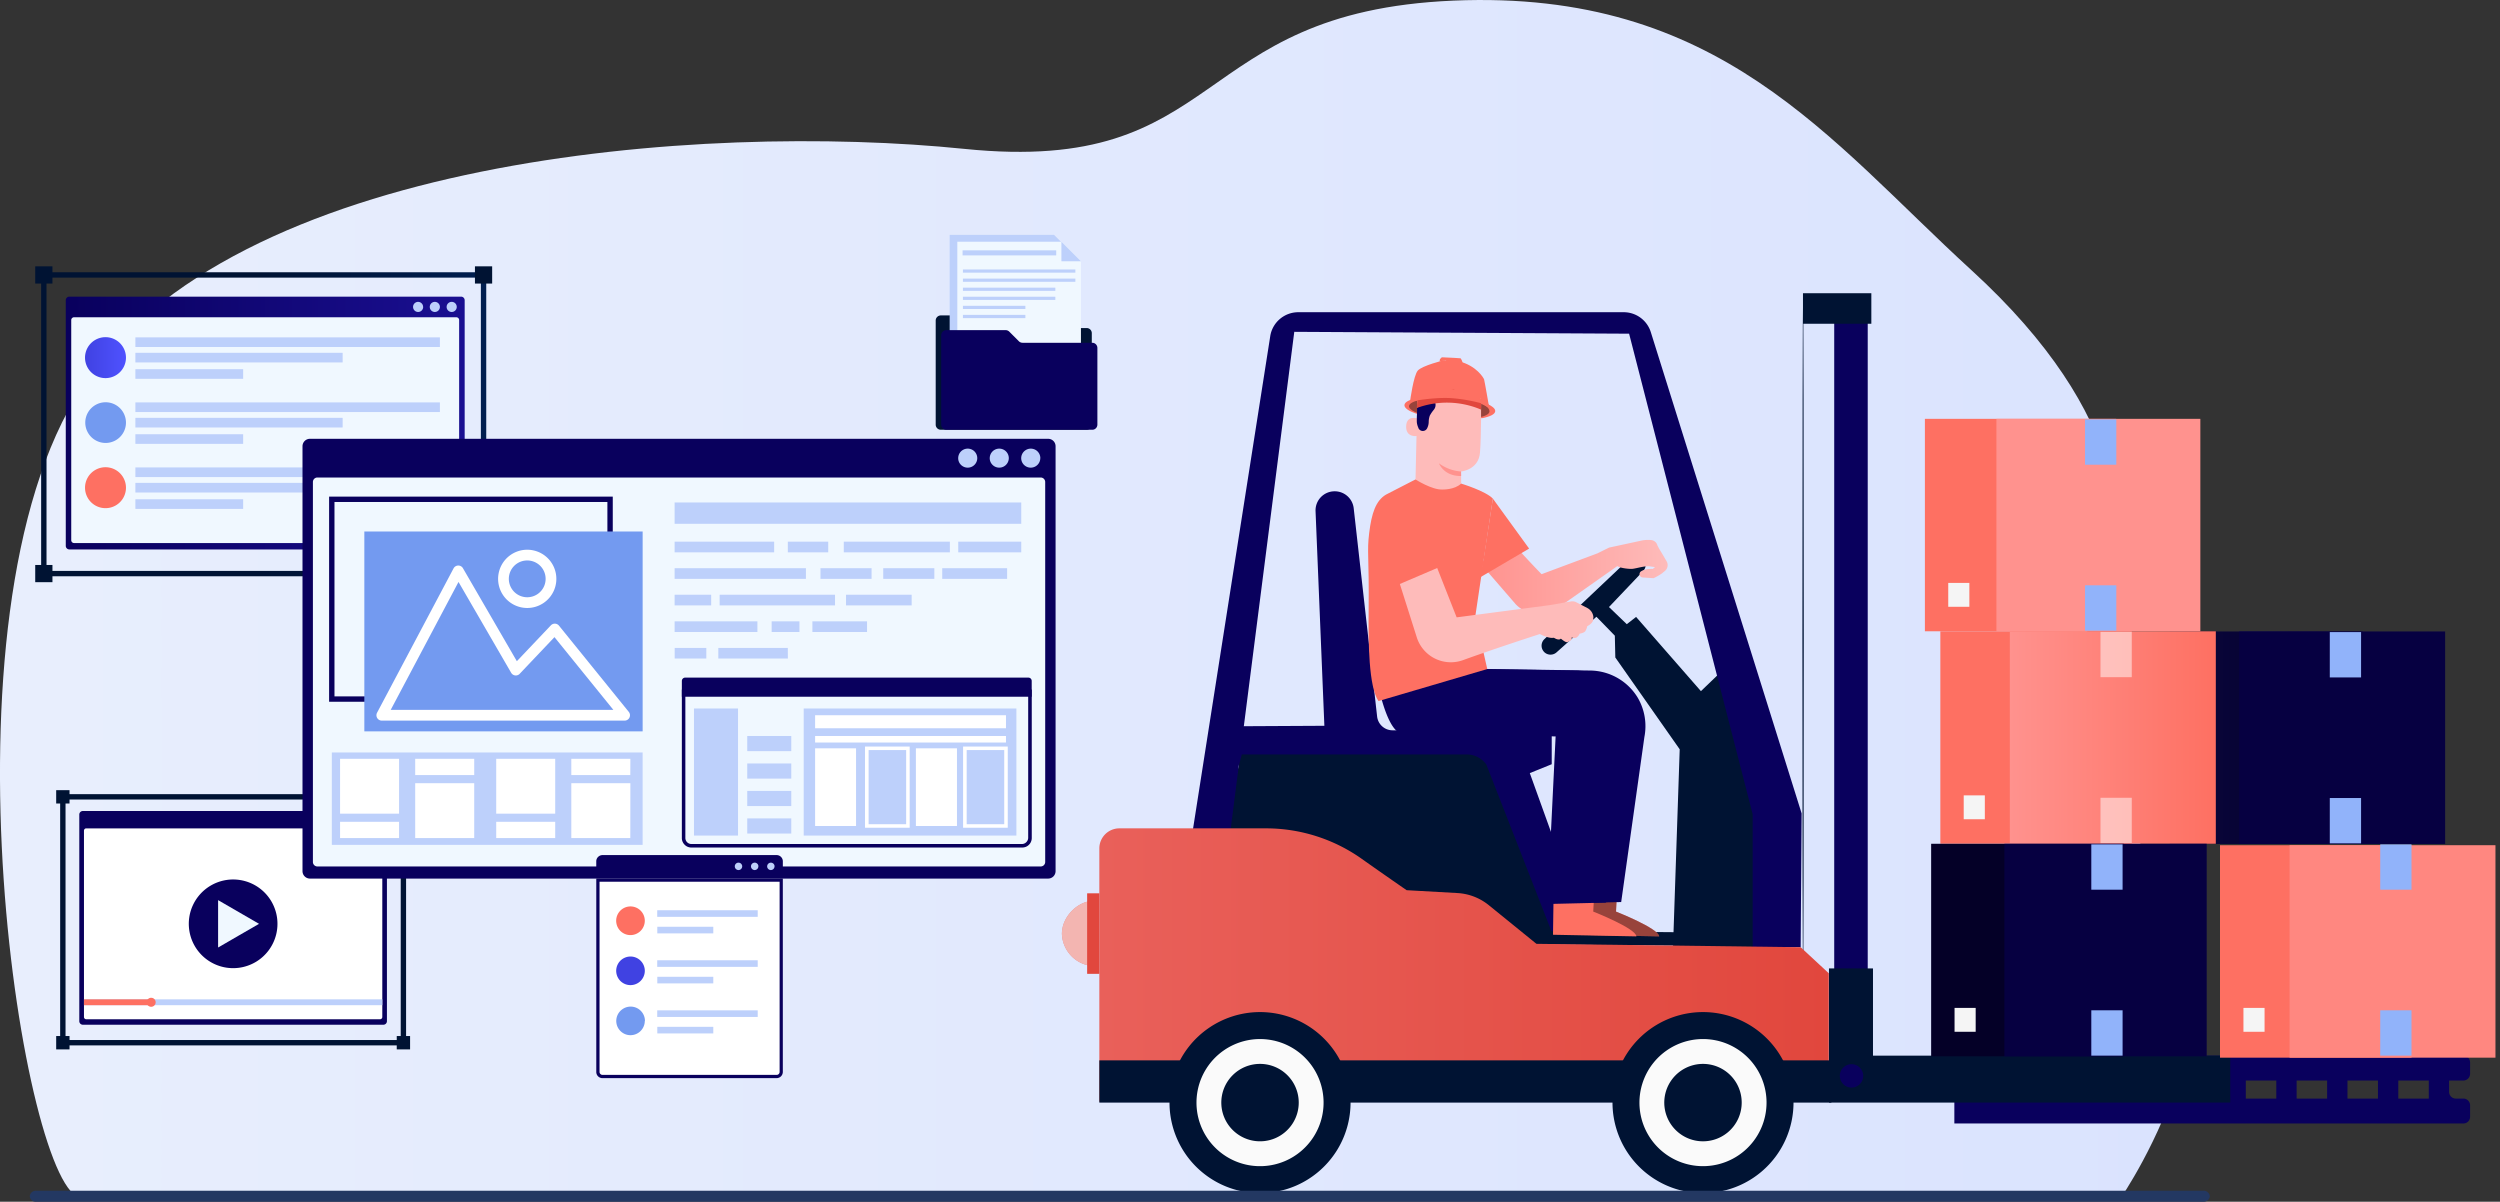 <svg width="466" height="224" viewBox="0 0 466 224" fill="none" xmlns="http://www.w3.org/2000/svg">
    <rect x="0" y="0" width="466" height="224" fill="#333333" stroke="none"/>
    <g clip-path="url(#a)">
        <path d="M179.762 27.752C130.706 22.755 43.388 29.26 15.214 72.309c-28.174 43.048-10.573 150.939 0 150.922h375.234l4.805.159s29.36-42.34 2.775-67.066-8.325-36.038-5.099-45.591c3.708-10.976 4.412-33.072-25.455-60.375C340.851 26.017 320.52-2.004 270.916.115c-49.604 2.12-42.101 32.649-91.154 27.637z" fill="url(#b)"/>
        <path d="M85.945 55.294h-73.02a.666.666 0 0 0-.665.666v45.789a.667.667 0 0 0 .666.666h73.019a.669.669 0 0 0 .67-.666V55.96a.67.67 0 0 0-.67-.666z" fill="url(#c)"/>
        <path d="M85.584 100.697V59.664a.528.528 0 0 0-.531-.527H13.807a.527.527 0 0 0-.528.527v41.033a.527.527 0 0 0 .528.527h71.246a.523.523 0 0 0 .49-.325.526.526 0 0 0 .04-.202z" fill="#F0F8FF"/>
        <path d="M84.16 58.153a.944.944 0 1 0 .008-1.887.944.944 0 0 0-.007 1.887zM81.053 58.153a.943.943 0 1 0 0-1.886.943.943 0 0 0 0 1.886zM78.881 57.213a.946.946 0 0 1-.582.87.94.94 0 0 1-.545.052.922.922 0 0 1-.482-.256.944.944 0 0 1 .142-1.453.95.95 0 0 1 .527-.16.929.929 0 0 1 .649.277c.09.086.16.19.205.305a.92.92 0 0 1 .072.347l.014.018z" fill="#BDD0FB"/>
        <path d="M23.481 66.66a3.816 3.816 0 1 1-7.632.008 3.816 3.816 0 0 1 7.632-.007z" fill="url(#d)"/>
        <path d="M81.997 62.884h-56.76v1.797h56.76v-1.797zM63.865 65.763H25.236v1.796h38.63v-1.796zM45.324 68.815H25.236v1.8h20.088v-1.8z" fill="#BDD0FB"/>
        <path d="M23.48 78.781a3.792 3.792 0 1 1-7.585-.015 3.792 3.792 0 0 1 7.584.015z" fill="#739AF0"/>
        <path d="M81.997 75.007h-56.76v1.797h56.76v-1.797zM63.865 77.883H25.236v1.8h38.63v-1.8zM45.324 80.94H25.236v1.796h20.088V80.94z" fill="#BDD0FB"/>
        <path d="M23.481 90.905a3.815 3.815 0 1 1-7.631.005 3.815 3.815 0 0 1 7.631-.005z" fill="url(#e)"/>
        <path d="M81.997 87.127h-56.76v1.8h56.76v-1.8zM63.865 90.006H25.236v1.8h38.63v-1.8zM45.324 93.063H25.236v1.796h20.088v-1.796z" fill="#BDD0FB"/>
        <path d="M90.135 51.249H8.17v55.668h81.965V51.249z" stroke="url(#f)" stroke-miterlimit="10"/>
        <path d="M9.775 49.644H6.566v3.212h3.21v-3.212z" fill="url(#g)"/>
        <path d="M9.775 105.311H6.566v3.208h3.21v-3.208z" fill="url(#h)"/>
        <path d="M91.74 49.644H88.53v3.212h3.209v-3.212z" fill="url(#i)"/>
        <path d="M202.522 80.107h-27.147a.956.956 0 0 1-.961-.961V59.75a.94.94 0 0 1 .281-.676.96.96 0 0 1 .694-.28h11.034a.961.961 0 0 1 .694.277l1.793 1.793c.089.09.196.16.313.208.116.05.241.075.367.077h12.963a.95.95 0 0 1 .886.59.962.962 0 0 1 .072.367v17.039a.967.967 0 0 1-.59.888.968.968 0 0 1-.368.073h-.031z" fill="url(#j)"/>
        <path d="M200.063 47.42v24.417h-23.047v-28.06h19.408l3.639 3.643z" fill="#BDD0FB"/>
        <path d="M196.42 47.42v-3.643l3.642 3.643h-3.642z" fill="#BDD0FB"/>
        <path d="M201.487 48.696v24.417h-23.044v-28.06h19.402l3.642 3.643z" fill="#F0F8FF"/>
        <path d="M203.54 80.106h-27.143a.96.96 0 0 1-.958-.961v-16.65a.963.963 0 0 1 .958-.958h11.038a.973.973 0 0 1 .693.281l1.79 1.794a.98.98 0 0 0 .694.28h12.963a.95.95 0 0 1 .694.282.973.973 0 0 1 .284.693v14.281a.93.93 0 0 1-.076.368.957.957 0 0 1-.52.524.972.972 0 0 1-.417.066z" fill="url(#k)"/>
        <path d="M197.846 48.696v-3.642l3.645 3.642h-3.645zM196.877 46.656h-17.451v.95h17.451v-.95zM200.45 50.23h-20.962v.6h20.962v-.6zM200.45 51.926h-20.962v.6h20.962v-.6zM196.715 53.618h-17.227v.597h17.227v-.597zM196.715 55.312h-17.227v.596h17.227v-.596zM191.133 57.004h-11.645v.596h11.645v-.596zM191.133 58.696h-11.645v.6h11.645v-.6z" fill="#BDD0FB"/>
        <path d="M71.459 151.172H15.45a.663.663 0 0 0-.67.669v38.504a.666.666 0 0 0 .67.666h56.008a.666.666 0 0 0 .666-.666v-38.504a.674.674 0 0 0-.194-.473.673.673 0 0 0-.472-.196z" fill="url(#l)"/>
        <path d="M71.261 189.565v-34.73a.428.428 0 0 0-.426-.427h-54.76a.426.426 0 0 0-.423.427v34.73a.427.427 0 0 0 .424.427h54.758a.427.427 0 0 0 .427-.427z" fill="#fff"/>
        <path d="M51.465 174.233a8.261 8.261 0 0 0-12.236-9.132 8.259 8.259 0 0 0-3.95 8.288 8.26 8.26 0 0 0 6.147 6.821 8.258 8.258 0 0 0 10.039-5.977z" fill="url(#m)"/>
        <path d="m48.286 172.203-3.816 2.203-3.816 2.21v-8.832l3.816 2.21 3.816 2.209z" fill="#F0F8FF"/>
        <path d="M71.261 186.276H15.652v1.093h55.61v-1.093z" fill="#BDD0FB"/>
        <path d="M28.182 186.276h-12.53v1.093h12.53v-1.093z" fill="url(#n)"/>
        <path d="M28.177 187.664a.84.84 0 0 0 .594-1.433.847.847 0 0 0-.43-.23.847.847 0 0 0-.862.357.841.841 0 0 0 .698 1.306z" fill="url(#o)"/>
        <path d="M75.195 148.532h-63.48v45.83h63.48v-45.83z" stroke="url(#p)" stroke-miterlimit="10"/>
        <path d="M12.96 147.287h-2.487v2.487h2.487v-2.487z" fill="url(#q)"/>
        <path d="M12.96 193.117h-2.487v2.491h2.487v-2.491z" fill="url(#r)"/>
        <path d="M76.44 193.117h-2.487v2.491h2.487v-2.491z" fill="url(#s)"/>
        <path d="M195.372 81.792H57.774a1.388 1.388 0 0 0-1.387 1.388v79.2a1.387 1.387 0 0 0 1.387 1.387h137.598a1.387 1.387 0 0 0 1.388-1.387V83.176a1.384 1.384 0 0 0-1.388-1.384z" fill="url(#t)"/>
        <path d="M194.825 160.669V89.843a.841.841 0 0 0-.84-.836H59.162a.836.836 0 0 0-.836.836v70.826a.829.829 0 0 0 .244.594.833.833 0 0 0 .592.246h134.823a.837.837 0 0 0 .84-.84z" fill="#F0F8FF"/>
        <path d="M91.74 105.311H88.53v3.208h3.209v-3.208z" fill="url(#u)"/>
        <path d="M70.857 152.792a.806.806 0 0 1-.954.791.801.801 0 0 1-.583-1.089.806.806 0 0 1 .739-.493.799.799 0 0 1 .798.794v-.003zM68.222 152.792a.804.804 0 0 1-.95.791.8.8 0 0 1-.584-1.09.764.764 0 0 1 .295-.347.795.795 0 0 1 1.239.66v-.014zM65.596 152.792a.801.801 0 0 1-.95.791.797.797 0 0 1-.58-1.082.802.802 0 0 1 .295-.347.793.793 0 0 1 1.235.659v-.021z" fill="#fff"/>
        <path d="M76.44 147.287h-2.487v2.487h2.487v-2.487z" fill="url(#v)"/>
        <path d="M193.909 85.41a1.777 1.777 0 0 1-1.605 1.752 1.777 1.777 0 0 1-1.916-1.404 1.774 1.774 0 0 1 .757-1.828 1.777 1.777 0 0 1 2.521.56c.167.277.254.594.254.917l-.011.004zM188.041 85.41a1.781 1.781 0 0 1-2.832 1.416 1.786 1.786 0 0 1-.689-1.069 1.808 1.808 0 0 1 .104-1.04 1.777 1.777 0 0 1 3.417.693zM182.162 85.41a1.777 1.777 0 0 1-1.605 1.752 1.777 1.777 0 0 1-1.916-1.405 1.817 1.817 0 0 1 .104-1.04 1.777 1.777 0 0 1 3.417.679v.014z" fill="#BDD0FB"/>
        <path d="M113.719 93.07H61.846v37.237h51.873V93.069z" stroke="url(#w)" stroke-miterlimit="10"/>
        <path d="M119.789 99.07H67.912v37.256h51.877V99.07z" fill="#739AF0"/>
        <path d="M116.427 133.322H71.166l14.26-26.908 10.72 18.492 7.266-7.659 13.015 16.075zM98.275 112.328a4.433 4.433 0 0 0 4.093-2.734 4.433 4.433 0 0 0-.96-4.828 4.436 4.436 0 0 0-4.828-.96 4.43 4.43 0 0 0 1.695 8.522v0z" stroke="#fff" stroke-width="2" stroke-linecap="round" stroke-linejoin="round"/>
        <path d="M190.362 93.66h-64.614v3.971h64.614v-3.972zM144.303 100.961h-18.555v1.988h18.555v-1.988zM154.384 100.961h-7.534v1.988h7.534v-1.988zM177.056 100.961h-19.773v1.988h19.773v-1.988zM190.363 100.961h-11.746v1.988h11.746v-1.988zM150.224 105.911h-24.476v1.988h24.476v-1.988zM162.463 105.911h-9.525v1.988h9.525v-1.988zM174.16 105.911h-9.525v1.988h9.525v-1.988zM187.727 105.911h-12.096v1.988h12.096v-1.988zM132.561 110.864h-6.813v1.984h6.813v-1.984zM169.935 110.864h-12.238v1.984h12.238v-1.984zM155.647 110.864h-21.506v1.984h21.506v-1.984zM141.181 115.817h-15.433v1.988h15.433v-1.988zM149.018 115.817h-5.186v1.988h5.186v-1.988zM161.618 115.817H151.43v1.988h10.188v-1.988zM131.657 120.769h-5.897v1.987h5.897v-1.987zM146.849 120.769h-12.953v1.987h12.964l-.011-1.987zM119.785 140.263h-57.93v17.222h57.93v-17.222z" fill="#BDD0FB"/>
        <path d="M74.385 141.436H63.389v10.226h10.996v-10.226zM74.385 153.178H63.389v3.042h10.996v-3.042zM88.392 145.99h-11v10.223h11V145.99zM88.392 141.436h-11v3.038h11v-3.038zM103.49 141.436H92.494v10.226h10.996v-10.226zM103.49 153.178H92.494v3.042h10.996v-3.042zM117.502 145.99h-11.01v10.223h10.996l.014-10.223zM117.502 141.436h-11.01v3.038h10.996l.014-3.038z" fill="#fff"/>
        <path d="M127.72 126.308h63.965a.617.617 0 0 1 .625.624v2.935h-65.214v-2.935c0-.083.017-.166.048-.243a.696.696 0 0 1 .139-.204.705.705 0 0 1 .205-.136.634.634 0 0 1 .232-.041z" fill="url(#x)"/>
        <path d="M191.654 129.18v26.998a1.146 1.146 0 0 1-.347.798 1.135 1.135 0 0 1-.794.347h-61.638a1.12 1.12 0 0 1-1.039-.697 1.134 1.134 0 0 1-.085-.431V129.18h63.903zm.656-.656h-65.214v27.668a1.757 1.757 0 0 0 .524 1.269c.164.168.361.3.579.389.22.089.456.133.694.132h61.634c.237.001.473-.044.694-.132a1.777 1.777 0 0 0 1.099-1.658v-27.668h-.01z" fill="url(#y)"/>
        <path d="M137.567 132.065h-8.208v23.686h8.208v-23.686zM189.457 132.065h-39.648v23.686h39.648v-23.686z" fill="#BDD0FB"/>
        <path d="M187.515 133.318h-35.579v2.429h35.579v-2.429zM187.515 137.189h-35.579v1.218h35.579v-1.218z" fill="#fff"/>
        <path d="M147.494 137.189h-8.207v2.824h8.207v-2.824z" fill="#BDD0FB"/>
        <path d="M159.567 139.486h-7.631v14.479h7.631v-14.479zM178.378 139.486h-7.655v14.479h7.655v-14.479zM169.563 154.291h-8.325v-15.135h8.325v15.135zm-7.655-.656h7v-13.823h-7v13.823zM187.845 154.291h-8.325v-15.135h8.325v15.135zm-7.656-.656h7v-13.823h-7v13.823z" fill="#fff"/>
        <path d="M147.494 142.31h-8.207v2.823h8.207v-2.823zM147.494 147.426h-8.207v2.823h8.207v-2.823zM147.494 152.55h-8.207v2.823h8.207v-2.823z" fill="#BDD0FB"/>
        <path d="M144.764 200.953h-32.461a1.147 1.147 0 0 1-.444-.086 1.196 1.196 0 0 1-.628-.632 1.205 1.205 0 0 1-.086-.444V163.75h34.782v36.055a1.18 1.18 0 0 1-.347.822 1.172 1.172 0 0 1-.822.347l.006-.021z" fill="#fff"/>
        <path d="M145.321 164.357v35.448a.55.55 0 0 1-.163.392.56.56 0 0 1-.392.163h-32.461a.558.558 0 0 1-.552-.555v-35.448h33.568zm.607-.607h-34.785v36.055a1.147 1.147 0 0 0 .336.822 1.147 1.147 0 0 0 .822.34h32.458a1.163 1.163 0 0 0 1.162-1.162V163.75h.007z" fill="url(#z)"/>
        <path d="M112.301 159.387h32.458a1.165 1.165 0 0 1 1.162 1.162v3.202h-34.778v-3.206a1.14 1.14 0 0 1 .346-.818c.217-.214.508-.336.812-.34z" fill="url(#A)"/>
        <path d="M138.349 161.489a.705.705 0 0 1-.427.638.69.69 0 0 1-.754-.152.69.69 0 0 1-.151-.753.688.688 0 0 1 .774-.409.698.698 0 0 1 .558.676zM141.359 161.489a.697.697 0 0 1-.427.638.69.69 0 0 1-.399.038.69.69 0 0 1-.347-.191.695.695 0 0 1-.152-.752.709.709 0 0 1 .641-.427.695.695 0 0 1 .694.694h-.01zM144.373 161.489a.69.69 0 0 1-.826.676.702.702 0 0 1-.537-.538.693.693 0 1 1 1.373-.131l-.01-.007z" fill="#BDD0FB"/>
        <path d="M120.191 171.632a2.678 2.678 0 0 1-2.799 2.668 2.648 2.648 0 0 1-1.127-.311 2.653 2.653 0 0 1-1.357-1.833 2.668 2.668 0 1 1 5.283-.524z" fill="url(#B)"/>
        <path d="M141.238 169.668h-18.732v1.231h18.732v-1.231zM132.957 172.748H122.52v1.235h10.437v-1.235z" fill="#BDD0FB"/>
        <path d="M120.193 180.959a2.674 2.674 0 0 1-3.188 2.617 2.673 2.673 0 0 1-1.367-.727 2.694 2.694 0 0 1-.728-1.366 2.667 2.667 0 0 1 1.478-2.932 2.679 2.679 0 0 1 1.141-.256 2.672 2.672 0 0 1 2.664 2.664z" fill="url(#C)"/>
        <path d="M141.238 178.992h-18.732v1.232h18.732v-1.232zM132.957 182.072H122.52v1.232h10.437v-1.232z" fill="#BDD0FB"/>
        <path d="M120.191 190.29a2.673 2.673 0 0 1-3.188 2.619 2.664 2.664 0 0 1-2.081-2.081 2.67 2.67 0 0 1 1.134-2.737 2.663 2.663 0 0 1 3.784.839c.249.417.38.893.379 1.378l-.028-.018z" fill="#739AF0"/>
        <path d="M141.238 188.327h-18.732v1.232h18.732v-1.232zM132.957 191.4H122.52v1.232h10.437V191.4z" fill="#BDD0FB"/>
        <path d="M404.424 157.319h35.982v-39.6h-35.982v39.6z" fill="url(#D)"/>
        <path d="M417.375 157.319h38.396v-39.6h-38.396v39.6z" fill="url(#E)"/>
        <path opacity=".3" d="M404.425 157.319h51.343v-39.6h-51.343v39.6z" fill="#000"/>
        <path d="M408.774 152.754h3.937v-4.451h-3.937v4.451z" fill="#F5F5F5"/>
        <path d="M440.105 117.823h-5.832v8.45h5.832v-8.45zM440.105 148.751h-5.832v8.45h5.832v-8.45z" fill="#91B3FA"/>
        <path d="M361.681 157.274h35.68v-39.6h-35.68v39.6z" fill="url(#F)"/>
        <path d="M374.631 157.274h38.396v-39.6h-38.396v39.6z" fill="url(#G)"/>
        <path d="M366.036 152.709h3.937v-4.451h-3.937v4.451z" fill="#F5F5F5"/>
        <path opacity=".5" d="M397.362 117.774h-5.831v8.451h5.831v-8.451zM397.362 148.706h-5.831v8.45h5.831v-8.45z" fill="#fff"/>
        <path d="M358.8 117.67h35.645v-39.6H358.8v39.6z" fill="url(#H)"/>
        <path d="M372.133 117.67h38.012v-39.6h-38.012v39.6z" fill="url(#I)"/>
        <path d="M363.153 113.105h3.937v-4.45h-3.937v4.45z" fill="#F5F5F5"/>
        <path d="M394.479 78.17h-5.831v8.451h5.831v-8.45zM394.479 109.103h-5.831v8.45h5.831v-8.45z" fill="#91B3FA"/>
        <path d="M386.405 201.415v3.361h-22.114v4.638h94.886c.332 0 .649-.131.884-.365a1.25 1.25 0 0 0 .365-.883v-2.141a1.249 1.249 0 0 0-1.249-1.249h-1.415a1.249 1.249 0 0 1-1.249-1.248v-2.113h2.644a1.27 1.27 0 0 0 1.269-1.269v-2.103a1.271 1.271 0 0 0-1.269-1.266h-94.866v4.638h22.114zm47.37 3.361h-5.682v-3.361h5.682v3.361zm3.792-3.361h5.685v3.361h-5.685v-3.361zm-13.265 3.361h-5.686v-3.361h5.686v3.361zm-9.474 0h-5.685v-3.361h5.685v3.361zm-9.473 0h-5.685v-3.361h5.685v3.361zm47.37 0h-5.685v-3.361h5.685v3.361zm-62.529-3.361h5.682v3.361h-5.682v-3.361z" fill="url(#J)"/>
        <path d="M287.823 121.52a1.684 1.684 0 0 1-.473-1.204 1.683 1.683 0 0 1 .526-1.182l15.994-15.124a1.733 1.733 0 0 1 2.359 0 1.738 1.738 0 0 1 .066 2.428l-6.383 6.715 3.32 3.195 1.734-1.356 12.086 13.837 6.452-6.202 7.77 22.873-1.547 31.064h-17.878l1.248-36.895-12.002-17.112-.09-4.065-3.434-3.531-7.434 6.639a1.678 1.678 0 0 1-2.32-.08h.006z" fill="url(#K)"/>
        <path d="M336.095 182.298c.07 0 .128-28.326.128-63.264s-.058-63.268-.128-63.268c-.069 0-.128 28.32-.128 63.268s.055 63.264.128 63.264z" fill="url(#L)"/>
        <path d="m296.034 174.32-10.879-30.213 4.087-1.655v-5.862l-29.752-.462a2.895 2.895 0 0 1-2.796-2.577l-4.368-38.85a3.557 3.557 0 0 0-3.552-3.123 3.557 3.557 0 0 0-3.555 3.705l1.644 40.003-15.533.083-.531 7.302 45.945 1.797 11.981 29.415 7.309.437z" fill="url(#M)"/>
        <path d="m289.189 173.577 38.674.309v2.574l-16.015-.205-25.524-.194-61.863-8.738 7.01-26.693h41.873a4.462 4.462 0 0 1 3.708 1.884l12.137 31.063z" fill="url(#N)"/>
        <path d="m307.727 61.96 28.097 89.663-.18 24.941h-8.946v-24.785L303.665 62.2l-62.412-.347-11.936 93.312h-7.042l14.521-92.652a5.298 5.298 0 0 1 5.203-4.316h60.66a5.292 5.292 0 0 1 5.068 3.764z" fill="url(#O)"/>
        <path d="M340.887 205.356v-23.935l-5.241-4.857-49.257-.635-8.891-7.215a10.17 10.17 0 0 0-5.814-2.248l-9.487-.534s-4.26-2.934-8.367-5.845a30.873 30.873 0 0 0-17.847-5.682h-27.328a3.74 3.74 0 0 0-3.739 3.74v47.211h135.971z" fill="url(#P)"/>
        <path d="M204.918 205.525h136.453v-7.874H204.918v7.874z" fill="url(#Q)"/>
        <path d="M334.309 205.279a16.875 16.875 0 0 1-19.922 16.839 16.873 16.873 0 0 1 2.807-33.465 16.88 16.88 0 0 1 17.115 16.626z" fill="url(#R)"/>
        <path d="M329.283 205.356a11.849 11.849 0 0 1-13.987 11.822 11.84 11.84 0 0 1-9.442-9.171 11.853 11.853 0 0 1 4.861-12.233 11.843 11.843 0 0 1 18.568 9.582z" fill="#FAFAFA"/>
        <path d="M324.652 205.418a7.211 7.211 0 0 1-8.518 7.203 7.214 7.214 0 0 1-2.792-13.036 7.22 7.22 0 0 1 9.123.763 7.2 7.2 0 0 1 2.187 5.07z" fill="url(#S)"/>
        <path d="M251.741 205.279a16.878 16.878 0 0 1-10.189 15.738 16.871 16.871 0 0 1-22.362-21.723 16.879 16.879 0 0 1 15.436-10.641 16.884 16.884 0 0 1 12.001 4.769 16.853 16.853 0 0 1 3.736 5.42 16.858 16.858 0 0 1 1.378 6.437z" fill="url(#T)"/>
        <path d="M246.714 205.356a11.848 11.848 0 0 1-7.153 11.049 11.842 11.842 0 0 1-12.946-2.38 11.85 11.85 0 0 1 1.531-18.251 11.845 11.845 0 0 1 18.568 9.582z" fill="#FAFAFA"/>
        <path d="M242.084 205.418a7.223 7.223 0 0 1-4.356 6.732 7.22 7.22 0 0 1-7.886-1.45 7.214 7.214 0 0 1 4.926-12.39 7.215 7.215 0 0 1 7.316 7.108z" fill="url(#U)"/>
        <path d="M340.921 205.521h74.802v-8.748h-74.802v8.748z" fill="url(#V)"/>
        <path d="M342.945 200.499a2.18 2.18 0 1 0 4.359 0 2.18 2.18 0 0 0-4.359 0z" fill="url(#W)"/>
        <path d="M341.899 181.542h6.244V57.507h-6.244v124.035z" fill="url(#X)"/>
        <path d="M336.074 60.348h12.744v-5.69h-12.744v5.69z" fill="url(#Y)"/>
        <path d="M340.921 196.888h8.204v-16.373h-8.204v16.373z" fill="url(#Z)"/>
        <path d="M359.975 196.888h35.906v-39.601h-35.906v39.601z" fill="url(#aa)"/>
        <path d="M373.621 196.888h37.695v-39.601h-37.695v39.601z" fill="url(#ab)"/>
        <path opacity=".3" d="M359.974 196.888h51.342v-39.601h-51.342v39.601z" fill="#000"/>
        <path d="M364.329 192.323h3.937v-4.45h-3.937v4.45z" fill="#F5F5F5"/>
        <path d="M395.651 157.389h-5.831v8.45h5.831v-8.45zM395.651 188.32h-5.831v8.45h5.831v-8.45z" fill="#91B3FA"/>
        <path d="M413.808 197.151h35.698v-39.6h-35.698v39.6z" fill="url(#ac)"/>
        <path d="M426.775 197.151h38.379v-39.6h-38.379v39.6z" fill="url(#ad)"/>
        <path d="M418.178 192.323h3.937v-4.45h-3.937v4.45z" fill="#F5F5F5"/>
        <path d="M449.505 157.389h-5.831v8.45h5.831v-8.45zM449.505 188.32h-5.831v8.45h5.831v-8.45z" fill="#91B3FA"/>
        <path d="M202.76 168.052c-2.647.638-4.857 3.326-4.822 6.049a6.241 6.241 0 0 0 4.822 5.825" fill="url(#ae)"/>
        <path opacity=".6" d="M202.76 168.052c-2.647.638-4.857 3.326-4.822 6.049a6.241 6.241 0 0 0 4.822 5.825" fill="#fff"/>
        <path d="M202.651 181.515h2.265v-14.989h-2.265v14.989z" fill="url(#af)"/>
        <path opacity=".3" d="M202.651 181.515h2.265v-14.989h-2.265v14.989z" fill="url(#ag)"/>
        <path d="M282.401 101.544c.156.562 4.95 5.484 4.95 5.484l10.406-3.881 2.172-1.076 6.164-1.332a5.752 5.752 0 0 1 1.814-.052 1.353 1.353 0 0 1 1.041.985c.201.412.425.812.673 1.197.205.323.649 1.1 1.041 1.762a1.432 1.432 0 0 1-.372 1.839 6.86 6.86 0 0 0-.489.406c-.502.34-1.029.64-1.578.898l-2.029-.132a.62.62 0 0 1-.563-.464.624.624 0 0 1 .261-.68c.85-.552 2.189-.448 2.189-.448l.416-.347-.871-.118c-.902-.173-2.49.347-3.285.441-.603.073-2.345-.125-2.868-.51l-11.177 7.867a5.988 5.988 0 0 1-7.753-.739l-6.705-7.749 6.563-3.351z" fill="url(#ah)"/>
        <path d="m282.477 101.506-.076.038c-.014-.052.006-.069.076-.038z" fill="url(#ai)"/>
        <path d="M276.283 77.95c1.474-.285 2.397-.74 2.428-1.309.08-1.169-3.642-2.376-8.325-2.692-4.683-.315-8.52.375-8.6 1.548-.038.565.809 1.137 2.217 1.616" fill="url(#aj)"/>
        <path opacity=".4" d="M275.481 77.852c1.305-.25 2.155-.653 2.158-1.156 0-1.387-3.229-2.109-7.368-2.39-4.138-.28-7.551.347-7.631 1.388-.035.5.714 1.006 1.963 1.43" fill="#000"/>
        <path d="M277.593 76.013s-.875-5.054-.961-5.3c-.087-.246-1.357-2.522-4.701-3.375l-2.799-.188s-4.058 1.006-4.856 1.926c-.798.919-1.422 5.598-1.422 5.598l7.978-1.176 5.252 1.665 1.509.85z" fill="url(#ak)"/>
        <path d="m271.054 66.706 1.204.083c.28.372.419.83.392 1.294 0 .874-.212 6.855-.212 6.855l-3.496-.396.61-7.364-1.21.184.066-.416.347-.347 2.299.107z" fill="url(#al)"/>
        <path d="m263.742 94.248 8.575.184c.108-.902.028-6.545.028-6.545s3.264-.285 3.524-3.51c.26-3.227.205-9.714.205-9.714l-.035-.284c-3.632-1.863-7.954-2.3-11.35-.035l-.503.347-.444 19.557z" fill="url(#am)"/>
        <path d="M264.36 78.049c-.055-.028-2.178-.805-2.255 1.408-.076 2.213 2.158 1.835 2.165 1.773.007-.063.09-3.181.09-3.181z" fill="url(#an)"/>
        <path d="M272.342 87.887a7.812 7.812 0 0 1-4.121-1.527s.888 2.428 4.131 2.366l-.01-.84z" fill="url(#ao)"/>
        <path d="M264.134 75.968c.028.901-.062 1.807-.038 2.709.03.341.117.675.257.988a.884.884 0 0 0 .799.667.891.891 0 0 0 .887-.545c.174-.356.268-.746.274-1.142.003-.396.071-.79.201-1.165.209-.39.459-.758.746-1.096a1.433 1.433 0 0 0 .291-1.246c-1.197-.1-2.335.306-3.417.83" fill="url(#ap)"/>
        <path d="m276.07 76.353.055-1.81-5.175-1.933-6.726 1.499-.132 1.942a16.245 16.245 0 0 1 11.978.302z" fill="url(#aq)"/>
        <path d="m275.821 74.137.219.243 1.817 1.321a30.254 30.254 0 0 0-7.36-1.491c-3.782-.215-8.19.766-8.19.766l2.605-1.335a4.328 4.328 0 0 1 3.156-1.159l4.749.23a4.322 4.322 0 0 1 3.004 1.425z" fill="url(#ar)"/>
        <path d="m301.67 161.919-.444 7.999s7.978 3.139 8.041 4.624l-15.54-.305.183-12.488 7.76.17z" fill="url(#as)"/>
        <path opacity=".4" d="m301.67 161.919-.444 7.999s7.978 3.139 8.041 4.624l-15.54-.305.183-12.488 7.76.17z" fill="#000"/>
        <path d="M259.713 127.928s1.696 8.71 4.509 8.831c3.469.153 28.514.496 28.514.496l-1.481 31.15 10.934-.263 4.322-30.744a10.513 10.513 0 0 0-1.162-7.216c-.028-.052-.059-.104-.09-.156a10.5 10.5 0 0 0-8.946-5.04l-20.813-.312-15.787 3.254z" fill="url(#at)"/>
        <path d="m297.426 161.919-.448 7.999s7.978 3.139 8.044 4.624l-15.543-.305.183-12.488 7.764.17z" fill="url(#au)"/>
        <path d="M256.949 127.928s1.696 8.71 4.51 8.831c3.469.153 28.51.496 28.51.496l-1.526 31.254 10.933-.263 4.371-30.848a10.536 10.536 0 0 0-1.165-7.216l-.087-.156a10.508 10.508 0 0 0-8.946-5.04l-20.813-.312-15.787 3.254z" fill="url(#av)"/>
        <path d="m278.271 92.945-3.275 21.919 2.23 9.848-20.275 5.966c-1.832-2.618-1.904-10.944-1.838-16.83.111-10.379-.347-10.882.104-14.524.451-3.643 1.214-5.98 3.122-7.125l5.501-2.83s3.122 1.983 5.013 1.876c0 0 2.251.093 3.5-1.103.014 0 4.568 1.38 5.918 2.803z" fill="url(#aw)"/>
        <path d="m278.27 92.944 6.757 9.314-9.203 5.401.704-3.385 1.742-11.33z" fill="url(#ax)"/>
        <path d="m266.87 103.281 4.649 11.794 17.295-2.272 4.01-.694a1.58 1.58 0 0 1 1.006.16l2.05 1.065c.22.117.418.271.586.454.312.34.503.773.545 1.232l-.066.621c-.152.641-1.086 1.082-1.086 1.082a2.447 2.447 0 0 1-.378.947c-.284.347-1.04.447-1.04.447a1.476 1.476 0 0 1-.472.639c-.402.347-1.016.048-1.016.048l.02.281c.025.215-.589.569-.895.618-.305.048-1.137-.663-1.137-.663-.379.448-1.298-.166-1.298-.166-.992.211-2.608-.694-2.608-.694l-.427.142s-7.819 2.525-13.903 4.728a6.666 6.666 0 0 1-7.319-1.919 6.667 6.667 0 0 1-1.298-2.327l-4.162-13.122 6.944-2.401z" fill="url(#ay)"/>
        <path d="M259.882 94.005c1.589-.693 3.542 0 4.69 1.197 1.148 1.197 1.675 2.775 2.171 4.308.479 1.475 1.665 4.468 2.144 5.943l-9.019 3.857a145.25 145.25 0 0 1-2.151-6.293c-.558-1.776-1.078-3.69-.43-5.453" fill="url(#az)"/>
        <path d="M6.751 224h403.96a1.108 1.108 0 0 0 1.186-1.009v-.021a1.112 1.112 0 0 0-1.186-1.013H6.751a1.121 1.121 0 0 0-.81.258 1.105 1.105 0 0 0-.39.755v.021a1.11 1.11 0 0 0 .77.962 1.1 1.1 0 0 0 .43.047z" fill="#233862"/>
    </g>
    <defs>
        <linearGradient id="b" x1="409.166" y1="111.697" x2="-24.053" y2="111.697" gradientUnits="userSpaceOnUse">
            <stop stop-color="#DAE3FE"/>
            <stop offset="1" stop-color="#E9EFFD"/>
        </linearGradient>
        <linearGradient id="c" x1="12.26" y1="78.854" x2="86.614" y2="78.854" gradientUnits="userSpaceOnUse">
            <stop stop-color="#09005D"/>
            <stop offset="1" stop-color="#1A0F91"/>
        </linearGradient>
        <linearGradient id="d" x1="15.867" y1="66.671" x2="23.481" y2="66.671" gradientUnits="userSpaceOnUse">
            <stop stop-color="#4042E2"/>
            <stop offset="1" stop-color="#4F52FF"/>
        </linearGradient>
        <linearGradient id="e" x1="15.867" y1="90.909" x2="23.481" y2="90.909" gradientUnits="userSpaceOnUse">
            <stop offset=".03" stop-color="#FE7062"/>
            <stop offset="1" stop-color="#FE7062"/>
        </linearGradient>
        <linearGradient id="f" x1="8.343" y1="79.083" x2="89.962" y2="79.083" gradientUnits="userSpaceOnUse">
            <stop offset=".49" stop-color="#001333"/>
            <stop offset="1" stop-color="#001E4F"/>
        </linearGradient>
        <linearGradient id="g" x1="2684.62" y1="-16784.5" x2="2998.72" y2="-16784.5" gradientUnits="userSpaceOnUse">
            <stop offset=".49" stop-color="#001333"/>
            <stop offset="1" stop-color="#001E4F"/>
        </linearGradient>
        <linearGradient id="h" x1="2684.62" y1="-17225.6" x2="2998.72" y2="-17225.6" gradientUnits="userSpaceOnUse">
            <stop offset=".49" stop-color="#001333"/>
            <stop offset="1" stop-color="#001E4F"/>
        </linearGradient>
        <linearGradient id="i" x1="11546.1" y1="-16784.5" x2="11860.2" y2="-16784.5" gradientUnits="userSpaceOnUse">
            <stop offset=".49" stop-color="#001333"/>
            <stop offset="1" stop-color="#001E4F"/>
        </linearGradient>
        <linearGradient id="j" x1="1578650" y1="-112755" x2="1812240" y2="-112755" gradientUnits="userSpaceOnUse">
            <stop offset=".49" stop-color="#001333"/>
            <stop offset="1" stop-color="#001E4F"/>
        </linearGradient>
        <linearGradient id="k" x1="1588040" y1="-98311.3" x2="1821800" y2="-98311.3" gradientUnits="userSpaceOnUse">
            <stop stop-color="#09005D"/>
            <stop offset="1" stop-color="#1A0F91"/>
        </linearGradient>
        <linearGradient id="l" x1="1094880" y1="-222403" x2="2886780" y2="-222403" gradientUnits="userSpaceOnUse">
            <stop stop-color="#09005D"/>
            <stop offset="1" stop-color="#1A0F91"/>
        </linearGradient>
        <linearGradient id="m" x1="145373" y1="-92209" x2="188236" y2="-92209" gradientUnits="userSpaceOnUse">
            <stop stop-color="#09005D"/>
            <stop offset="1" stop-color="#1A0F91"/>
        </linearGradient>
        <linearGradient id="n" x1="54025.3" y1="-5967.16" x2="72715.1" y2="-5967.16" gradientUnits="userSpaceOnUse">
            <stop offset=".03" stop-color="#FE7062"/>
            <stop offset="1" stop-color="#FE7062"/>
        </linearGradient>
        <linearGradient id="o" x1="1433.7" y1="-9268.93" x2="1478.76" y2="-9268.93" gradientUnits="userSpaceOnUse">
            <stop offset=".03" stop-color="#FE7062"/>
            <stop offset="1" stop-color="#FE7062"/>
        </linearGradient>
        <linearGradient id="p" x1="1205310" y1="-255918" x2="3622870" y2="-255918" gradientUnits="userSpaceOnUse">
            <stop offset=".49" stop-color="#001333"/>
            <stop offset="1" stop-color="#001E4F"/>
        </linearGradient>
        <linearGradient id="q" x1="1887.48" y1="-13584.9" x2="2033.75" y2="-13584.9" gradientUnits="userSpaceOnUse">
            <stop offset=".49" stop-color="#001333"/>
            <stop offset="1" stop-color="#001E4F"/>
        </linearGradient>
        <linearGradient id="r" x1="1887.48" y1="-13887.5" x2="2033.75" y2="-13887.5" gradientUnits="userSpaceOnUse">
            <stop offset=".49" stop-color="#001333"/>
            <stop offset="1" stop-color="#001E4F"/>
        </linearGradient>
        <linearGradient id="s" x1="6138.2" y1="-13887.5" x2="6284.47" y2="-13887.5" gradientUnits="userSpaceOnUse">
            <stop offset=".49" stop-color="#001333"/>
            <stop offset="1" stop-color="#001E4F"/>
        </linearGradient>
        <linearGradient id="t" x1="14359500" y1="-446438" x2="40643400" y2="-446438" gradientUnits="userSpaceOnUse">
            <stop stop-color="#09005D"/>
            <stop offset="1" stop-color="#1A0F91"/>
        </linearGradient>
        <linearGradient id="u" x1="11546.1" y1="-17225.6" x2="11860.2" y2="-17225.6" gradientUnits="userSpaceOnUse">
            <stop offset=".49" stop-color="#001333"/>
            <stop offset="1" stop-color="#001E4F"/>
        </linearGradient>
        <linearGradient id="v" x1="6138.2" y1="-13584.9" x2="6284.47" y2="-13584.9" gradientUnits="userSpaceOnUse">
            <stop offset=".49" stop-color="#001333"/>
            <stop offset="1" stop-color="#001E4F"/>
        </linearGradient>
        <linearGradient id="w" x1="2076980" y1="-201551" x2="3394720" y2="-201551" gradientUnits="userSpaceOnUse">
            <stop stop-color="#09005D"/>
            <stop offset="1" stop-color="#1A0F91"/>
        </linearGradient>
        <linearGradient id="x" x1="5976590" y1="-19314.1" x2="8612750" y2="-19314.1" gradientUnits="userSpaceOnUse">
            <stop stop-color="#09005D"/>
            <stop offset="1" stop-color="#1A0F91"/>
        </linearGradient>
        <linearGradient id="y" x1="5977550" y1="-162064" x2="8614130" y2="-162064" gradientUnits="userSpaceOnUse">
            <stop stop-color="#09005D"/>
            <stop offset="1" stop-color="#1A0F91"/>
        </linearGradient>
        <linearGradient id="z" x1="1521290" y1="-208949" x2="1921300" y2="-208949" gradientUnits="userSpaceOnUse">
            <stop stop-color="#09005D"/>
            <stop offset="1" stop-color="#1A0F91"/>
        </linearGradient>
        <linearGradient id="A" x1="1520720" y1="-24098.1" x2="1920590" y2="-24098.1" gradientUnits="userSpaceOnUse">
            <stop stop-color="#09005D"/>
            <stop offset="1" stop-color="#1A0F91"/>
        </linearGradient>
        <linearGradient id="B" x1="38396" y1="-29618.7" x2="39837.3" y2="-29618.7" gradientUnits="userSpaceOnUse">
            <stop offset=".03" stop-color="#FE7062"/>
            <stop offset="1" stop-color="#FE7062"/>
        </linearGradient>
        <linearGradient id="C" x1="38382.2" y1="-29758.3" x2="39823" y2="-29758.3" gradientUnits="userSpaceOnUse">
            <stop stop-color="#4042E2"/>
            <stop offset="1" stop-color="#4F52FF"/>
        </linearGradient>
        <linearGradient id="D" x1="440.406" y1="137.519" x2="404.421" y2="137.519" gradientUnits="userSpaceOnUse">
            <stop stop-color="#060038"/>
            <stop offset="1" stop-color="#0F0957"/>
        </linearGradient>
        <linearGradient id="E" x1="-123738" y1="15816.8" x2="-127988" y2="15816.8" gradientUnits="userSpaceOnUse">
            <stop stop-color="#09005D"/>
            <stop offset="1" stop-color="#1A0F91"/>
        </linearGradient>
        <linearGradient id="F" x1="397.361" y1="137.471" x2="361.681" y2="137.471" gradientUnits="userSpaceOnUse">
            <stop offset=".03" stop-color="#FE7062"/>
            <stop offset="1" stop-color="#FE7062"/>
        </linearGradient>
        <linearGradient id="G" x1="413.031" y1="137.471" x2="374.631" y2="137.471" gradientUnits="userSpaceOnUse">
            <stop stop-color="#FE7062"/>
            <stop offset="1" stop-color="#FF928E"/>
        </linearGradient>
        <linearGradient id="H" x1="-121032" y1="11250.9" x2="-124695" y2="11250.9" gradientUnits="userSpaceOnUse">
            <stop offset=".03" stop-color="#FE7062"/>
            <stop offset="1" stop-color="#FE7062"/>
        </linearGradient>
        <linearGradient id="I" x1="-127439" y1="11250.9" x2="-131605" y2="11250.9" gradientUnits="userSpaceOnUse">
            <stop stop-color="#FF928E"/>
            <stop offset="1" stop-color="#FE7062"/>
        </linearGradient>
        <linearGradient id="J" x1="-310220" y1="7595.48" x2="-336862" y2="7595.48" gradientUnits="userSpaceOnUse">
            <stop stop-color="#09005D"/>
            <stop offset="1" stop-color="#1A0F91"/>
        </linearGradient>
        <linearGradient id="K" x1="-157355" y1="29584.1" x2="-162917" y2="29584.1" gradientUnits="userSpaceOnUse">
            <stop offset=".49" stop-color="#001333"/>
            <stop offset="1" stop-color="#001E4F"/>
        </linearGradient>
        <linearGradient id="L" x1="336.22" y1="119.03" x2="335.963" y2="119.03" gradientUnits="userSpaceOnUse">
            <stop offset=".03" stop-color="#001333"/>
            <stop offset=".49" stop-color="#001333"/>
        </linearGradient>
        <linearGradient id="M" x1="-240896" y1="31801.7" x2="-253165" y2="31801.7" gradientUnits="userSpaceOnUse">
            <stop stop-color="#09005D"/>
            <stop offset="1" stop-color="#1A0F91"/>
        </linearGradient>
        <linearGradient id="N" x1="-373137" y1="16517.1" x2="-403962" y2="16517.1" gradientUnits="userSpaceOnUse">
            <stop offset=".49" stop-color="#001333"/>
            <stop offset="1" stop-color="#001E4F"/>
        </linearGradient>
        <linearGradient id="O" x1="-407272" y1="40110.1" x2="-444447" y2="40110.1" gradientUnits="userSpaceOnUse">
            <stop stop-color="#09005D"/>
            <stop offset="1" stop-color="#1A0F91"/>
        </linearGradient>
        <linearGradient id="P" x1="340.887" y1="179.884" x2="204.916" y2="179.884" gradientUnits="userSpaceOnUse">
            <stop stop-color="#E1473D"/>
            <stop offset="1" stop-color="#E9605A"/>
        </linearGradient>
        <linearGradient id="Q" x1="-487508" y1="4773.61" x2="-541185" y2="4773.61" gradientUnits="userSpaceOnUse">
            <stop offset=".49" stop-color="#001333"/>
            <stop offset="1" stop-color="#001E4F"/>
        </linearGradient>
        <linearGradient id="R" x1="-120304" y1="20181.7" x2="-123587" y2="20181.7" gradientUnits="userSpaceOnUse">
            <stop offset=".49" stop-color="#001333"/>
            <stop offset="1" stop-color="#001E4F"/>
        </linearGradient>
        <linearGradient id="S" x1="-51122.3" y1="8748.02" x2="-51722.8" y2="8748.02" gradientUnits="userSpaceOnUse">
            <stop offset=".49" stop-color="#001333"/>
            <stop offset="1" stop-color="#001E4F"/>
        </linearGradient>
        <linearGradient id="T" x1="-128254" y1="20181.8" x2="-131537" y2="20181.8" gradientUnits="userSpaceOnUse">
            <stop offset=".49" stop-color="#001333"/>
            <stop offset="1" stop-color="#001E4F"/>
        </linearGradient>
        <linearGradient id="U" x1="-54475" y1="8748.04" x2="-55075.3" y2="8748.04" gradientUnits="userSpaceOnUse">
            <stop offset=".49" stop-color="#001333"/>
            <stop offset="1" stop-color="#001E4F"/>
        </linearGradient>
        <linearGradient id="V" x1="-250724" y1="5269.79" x2="-266854" y2="5269.79" gradientUnits="userSpaceOnUse">
            <stop offset=".49" stop-color="#001333"/>
            <stop offset="1" stop-color="#001E4F"/>
        </linearGradient>
        <linearGradient id="W" x1="-14294.2" y1="2716.41" x2="-14348.9" y2="2716.41" gradientUnits="userSpaceOnUse">
            <stop stop-color="#09005D"/>
            <stop offset="1" stop-color="#1A0F91"/>
        </linearGradient>
        <linearGradient id="X" x1="-21006.5" y1="42795" x2="-21118.9" y2="42795" gradientUnits="userSpaceOnUse">
            <stop stop-color="#09005D"/>
            <stop offset="1" stop-color="#1A0F91"/>
        </linearGradient>
        <linearGradient id="Y" x1="-44139.2" y1="997.709" x2="-44607.3" y2="997.709" gradientUnits="userSpaceOnUse">
            <stop offset=".49" stop-color="#001333"/>
            <stop offset="1" stop-color="#001E4F"/>
        </linearGradient>
        <linearGradient id="Z" x1="-27966" y1="9087.21" x2="-28160.1" y2="9087.21" gradientUnits="userSpaceOnUse">
            <stop offset=".49" stop-color="#001333"/>
            <stop offset="1" stop-color="#001E4F"/>
        </linearGradient>
        <linearGradient id="aa" x1="-121778" y1="20373.6" x2="-125494" y2="20373.6" gradientUnits="userSpaceOnUse">
            <stop stop-color="#060038"/>
            <stop offset="1" stop-color="#0F0957"/>
        </linearGradient>
        <linearGradient id="ab" x1="-126246" y1="20373.6" x2="-130342" y2="20373.6" gradientUnits="userSpaceOnUse">
            <stop stop-color="#09005D"/>
            <stop offset="1" stop-color="#1A0F91"/>
        </linearGradient>
        <linearGradient id="ac" x1="-115600" y1="20403.9" x2="-119273" y2="20403.9" gradientUnits="userSpaceOnUse">
            <stop offset=".03" stop-color="#FE7062"/>
            <stop offset="1" stop-color="#FE7062"/>
        </linearGradient>
        <linearGradient id="ad" x1="-122652" y1="20403.9" x2="-126899" y2="20403.9" gradientUnits="userSpaceOnUse">
            <stop stop-color="#FF8780"/>
            <stop offset="1" stop-color="#FF928E"/>
        </linearGradient>
        <linearGradient id="ae" x1="19401.4" y1="6123.73" x2="19468.5" y2="6123.73" gradientUnits="userSpaceOnUse">
            <stop stop-color="#E1473D"/>
            <stop offset="1" stop-color="#E9605A"/>
        </linearGradient>
        <linearGradient id="af" x1="204.919" y1="174.018" x2="202.654" y2="174.018" gradientUnits="userSpaceOnUse">
            <stop stop-color="#E1473D"/>
            <stop offset="1" stop-color="#E1473D"/>
        </linearGradient>
        <linearGradient id="ag" x1="204.919" y1="174.018" x2="202.654" y2="174.018" gradientUnits="userSpaceOnUse">
            <stop stop-color="#E1473D"/>
            <stop offset="1" stop-color="#E1473D"/>
        </linearGradient>
        <linearGradient id="ah" x1="310.832" y1="107.556" x2="275.824" y2="107.556" gradientUnits="userSpaceOnUse">
            <stop stop-color="#FEBBBA"/>
            <stop offset="1" stop-color="#FF928E"/>
        </linearGradient>
        <linearGradient id="ai" x1="583.927" y1="117.204" x2="583.946" y2="117.204" gradientUnits="userSpaceOnUse">
            <stop stop-color="#FEBBBA"/>
            <stop offset="1" stop-color="#FF928E"/>
        </linearGradient>
        <linearGradient id="aj" x1="-62380.9" y1="965.825" x2="-63206.3" y2="965.825" gradientUnits="userSpaceOnUse">
            <stop stop-color="#FE7062"/>
            <stop offset="1" stop-color="#FF928E"/>
        </linearGradient>
        <linearGradient id="ak" x1="-54195.8" y1="1896" x2="-54821.7" y2="1896" gradientUnits="userSpaceOnUse">
            <stop stop-color="#FE7062"/>
            <stop offset="1" stop-color="#FF928E"/>
        </linearGradient>
        <linearGradient id="al" x1="-14985.8" y1="1767.85" x2="-15039.3" y2="1767.85" gradientUnits="userSpaceOnUse">
            <stop stop-color="#FE7062"/>
            <stop offset="1" stop-color="#FF928E"/>
        </linearGradient>
        <linearGradient id="am" x1="46785.6" y1="5285.41" x2="47224.4" y2="5285.41" gradientUnits="userSpaceOnUse">
            <stop stop-color="#FEBBBA"/>
            <stop offset="1" stop-color="#FF928E"/>
        </linearGradient>
        <linearGradient id="an" x1="8848.38" y1="857.693" x2="8863.05" y2="857.693" gradientUnits="userSpaceOnUse">
            <stop stop-color="#FEBBBA"/>
            <stop offset="1" stop-color="#FF928E"/>
        </linearGradient>
        <linearGradient id="ao" x1="272.352" y1="87.543" x2="268.217" y2="87.543" gradientUnits="userSpaceOnUse">
            <stop offset=".5" stop-color="#FF928E"/>
            <stop offset=".97" stop-color="#FF928E"/>
        </linearGradient>
        <linearGradient id="ap" x1="-11958" y1="1242.57" x2="-11993.4" y2="1242.57" gradientUnits="userSpaceOnUse">
            <stop stop-color="#09005D"/>
            <stop offset="1" stop-color="#1A0F91"/>
        </linearGradient>
        <linearGradient id="aq" x1="45640.8" y1="876.279" x2="46058.1" y2="876.279" gradientUnits="userSpaceOnUse">
            <stop stop-color="#E1473D"/>
            <stop offset="1" stop-color="#E9605A"/>
        </linearGradient>
        <linearGradient id="ar" x1="-57240.5" y1="761.019" x2="-57937.6" y2="761.019" gradientUnits="userSpaceOnUse">
            <stop stop-color="#FE7062"/>
            <stop offset="1" stop-color="#FF928E"/>
        </linearGradient>
        <linearGradient id="as" x1="-55825.7" y1="6362.79" x2="-56522.1" y2="6362.79" gradientUnits="userSpaceOnUse">
            <stop stop-color="#FE7062"/>
            <stop offset="1" stop-color="#FF928E"/>
        </linearGradient>
        <linearGradient id="at" x1="-171755" y1="18599.1" x2="-178124" y2="18599.1" gradientUnits="userSpaceOnUse">
            <stop stop-color="#09005D"/>
            <stop offset="1" stop-color="#1A0F91"/>
        </linearGradient>
        <linearGradient id="au" x1="-56024.8" y1="6362.79" x2="-56721.2" y2="6362.79" gradientUnits="userSpaceOnUse">
            <stop stop-color="#FE7062"/>
            <stop offset="1" stop-color="#FF928E"/>
        </linearGradient>
        <linearGradient id="av" x1="-172119" y1="18649.6" x2="-178487" y2="18649.6" gradientUnits="userSpaceOnUse">
            <stop stop-color="#09005D"/>
            <stop offset="1" stop-color="#1A0F91"/>
        </linearGradient>
        <linearGradient id="aw" x1="-86226.4" y1="13192.2" x2="-87785.5" y2="13192.2" gradientUnits="userSpaceOnUse">
            <stop stop-color="#FE7062"/>
            <stop offset="1" stop-color="#FF928E"/>
        </linearGradient>
        <linearGradient id="ax" x1="-33158.3" y1="4347.73" x2="-33402.4" y2="4347.73" gradientUnits="userSpaceOnUse">
            <stop stop-color="#FE7062"/>
            <stop offset="1" stop-color="#FF928E"/>
        </linearGradient>
        <linearGradient id="ay" x1="137872" y1="6695.16" x2="141837" y2="6695.16" gradientUnits="userSpaceOnUse">
            <stop stop-color="#FEBBBA"/>
            <stop offset="1" stop-color="#FF928E"/>
        </linearGradient>
        <linearGradient id="az" x1="-43797.5" y1="4652.88" x2="-44205.7" y2="4652.88" gradientUnits="userSpaceOnUse">
            <stop stop-color="#FE7062"/>
            <stop offset="1" stop-color="#FF928E"/>
        </linearGradient>
        <clipPath id="a">
            <path fill="#fff" d="M0 0h465.153v224H0z"/>
        </clipPath>
    </defs>
</svg>
